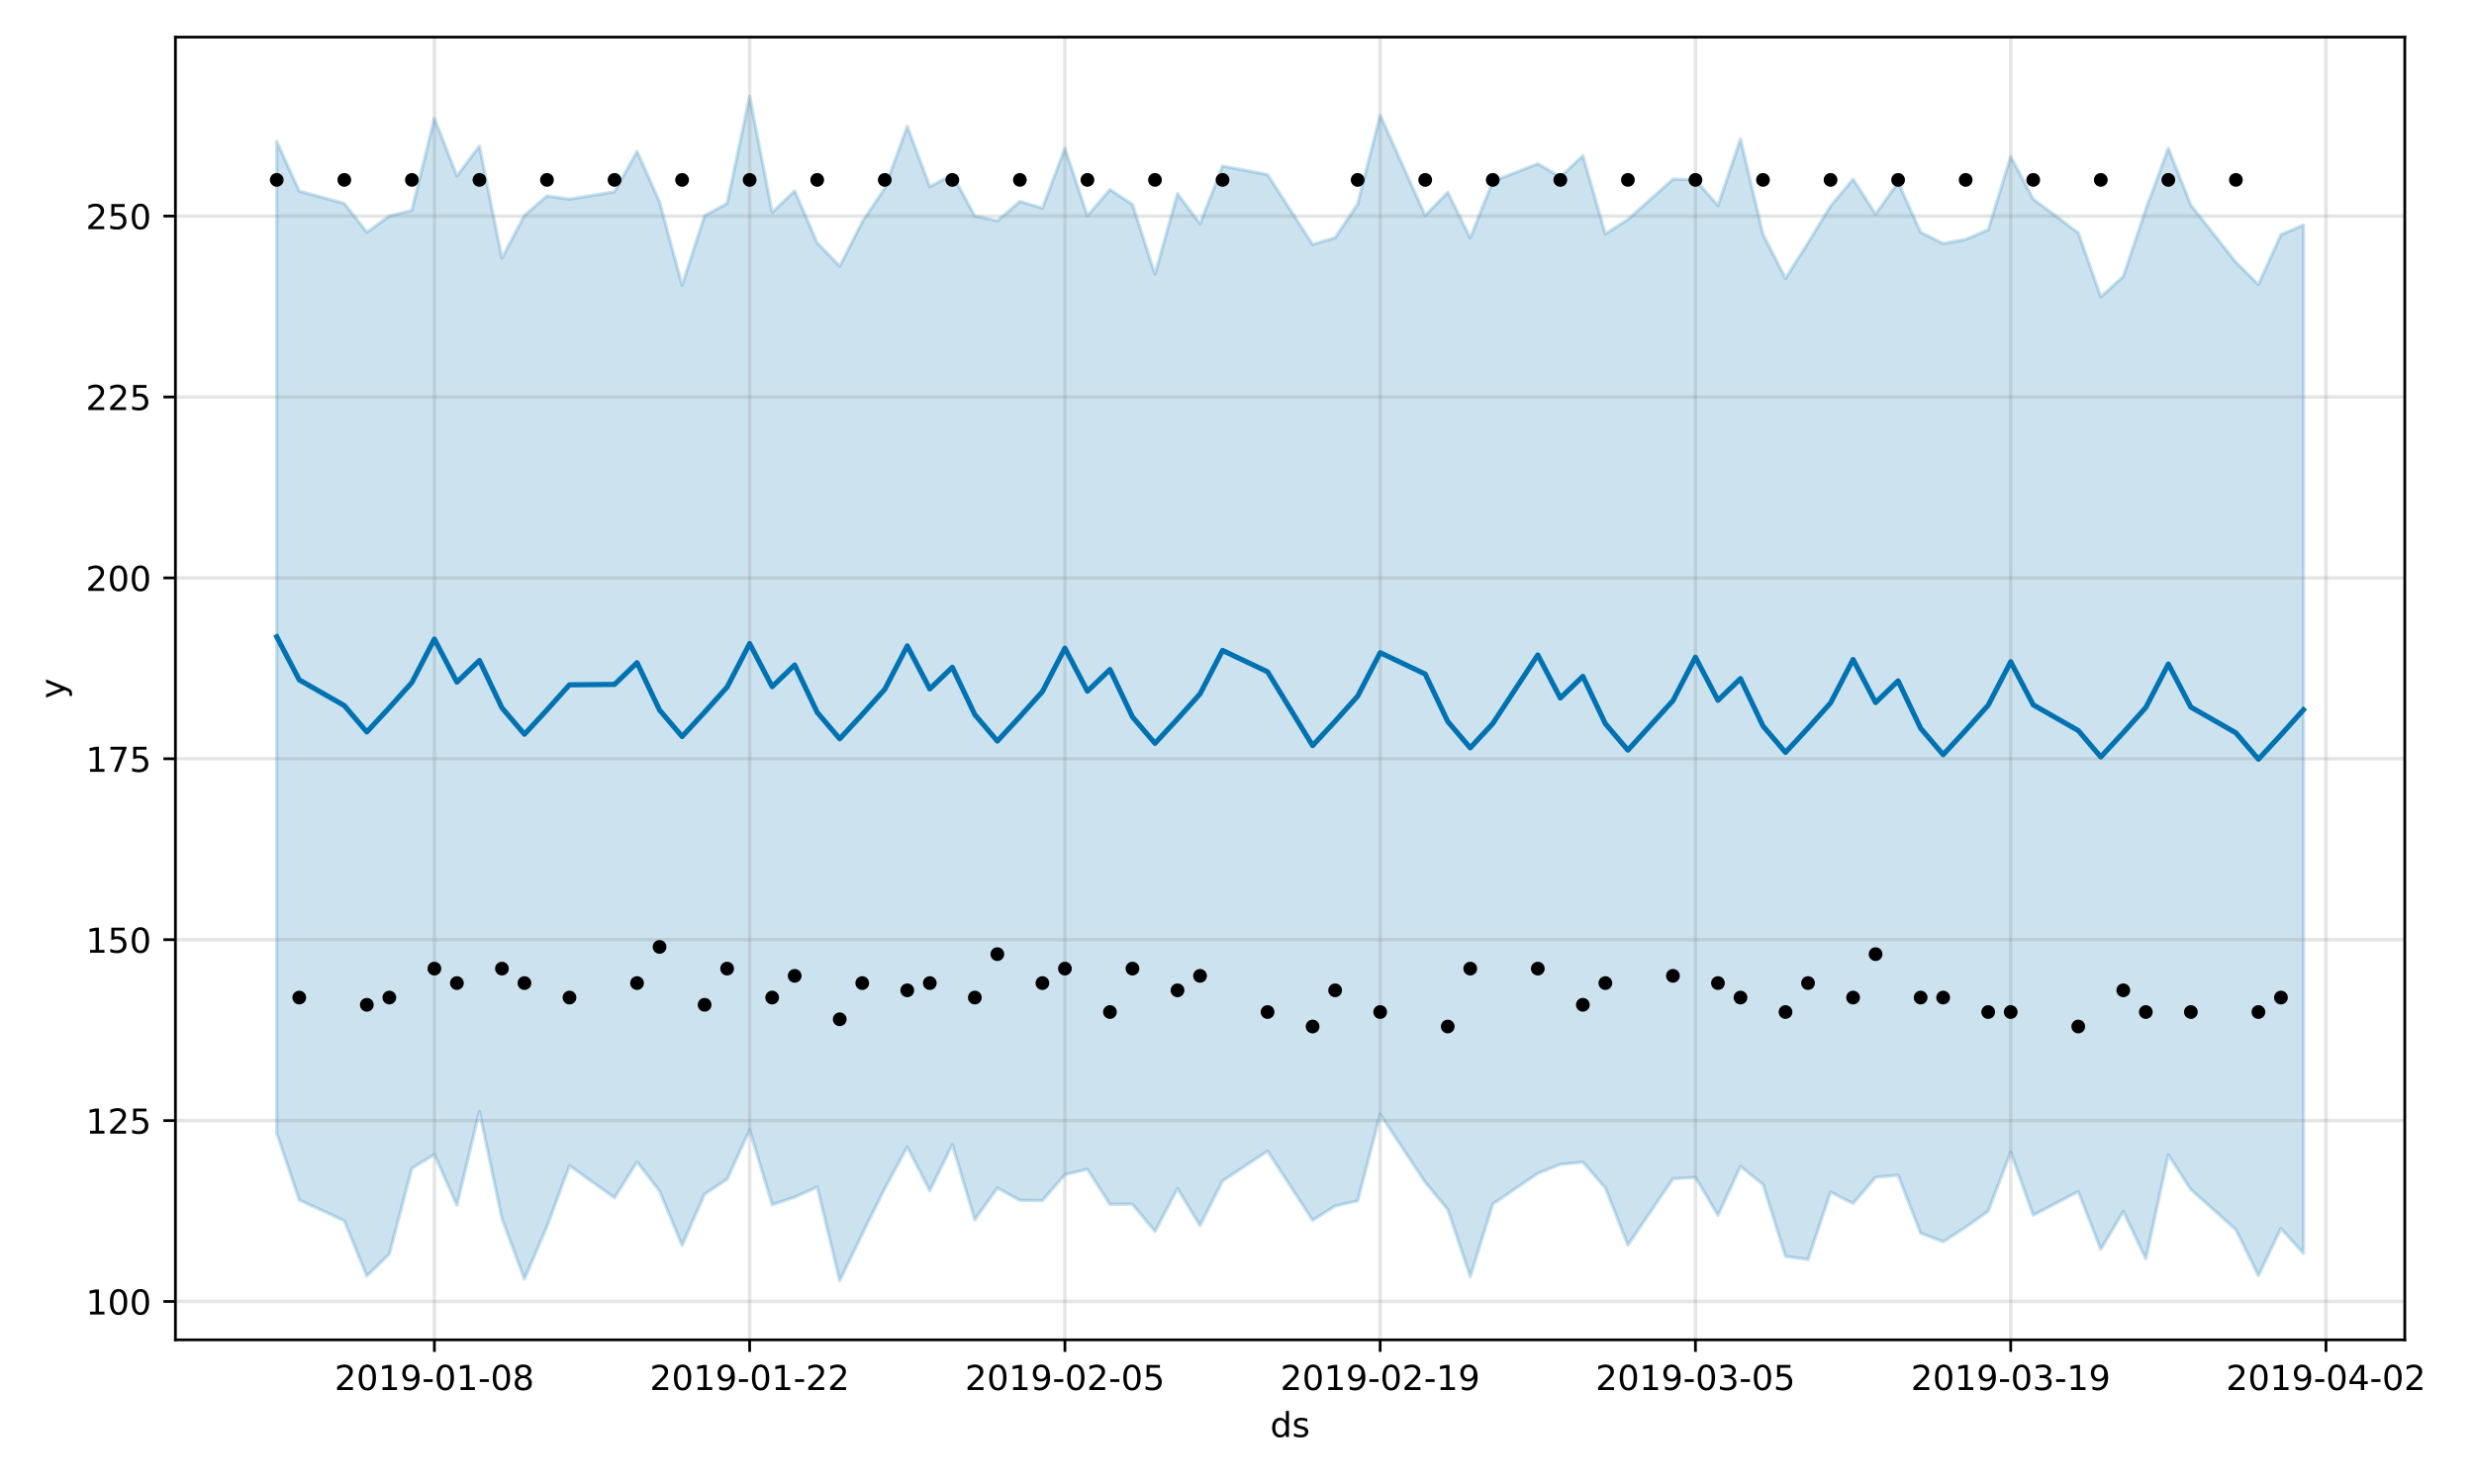 <?xml version="1.0" encoding="utf-8" standalone="no"?>
<!DOCTYPE svg PUBLIC "-//W3C//DTD SVG 1.1//EN"
  "http://www.w3.org/Graphics/SVG/1.1/DTD/svg11.dtd">
<!-- Created with matplotlib (https://matplotlib.org/) -->
<svg height="432pt" version="1.1" viewBox="0 0 720 432" width="720pt" xmlns="http://www.w3.org/2000/svg" xmlns:xlink="http://www.w3.org/1999/xlink">
 <defs>
  <style type="text/css">
*{stroke-linecap:butt;stroke-linejoin:round;}
  </style>
 </defs>
 <g id="figure_1">
  <g id="patch_1">
   <path d="M 0 432 
L 720 432 
L 720 0 
L 0 0 
z
" style="fill:#ffffff;"/>
  </g>
  <g id="axes_1">
   <g id="patch_2">
    <path d="M 51.05 390.04 
L 699.857 390.04 
L 699.857 10.8 
L 51.05 10.8 
z
" style="fill:#ffffff;"/>
   </g>
   <g id="PolyCollection_1">
    <defs>
     <path d="M 80.541 -390.755 
L 80.541 -102.109 
L 87.095 -82.669 
L 100.202 -76.631 
L 106.756 -60.543 
L 113.309 -66.941 
L 119.863 -91.89 
L 126.417 -95.927 
L 132.97 -81.152 
L 139.524 -108.508 
L 146.077 -77.263 
L 152.631 -59.64 
L 159.185 -74.979 
L 165.738 -92.684 
L 178.845 -83.318 
L 185.399 -93.777 
L 191.953 -85.258 
L 198.506 -69.484 
L 205.06 -84.393 
L 211.613 -88.722 
L 218.167 -103.089 
L 224.721 -81.299 
L 231.274 -83.495 
L 237.828 -86.457 
L 244.381 -59.198 
L 250.935 -72.768 
L 257.489 -85.99 
L 264.042 -98.119 
L 270.596 -85.381 
L 277.15 -98.782 
L 283.703 -76.92 
L 290.257 -86.182 
L 296.81 -82.567 
L 303.364 -82.505 
L 309.918 -90.051 
L 316.471 -91.626 
L 323.025 -81.427 
L 329.578 -81.43 
L 336.132 -73.516 
L 342.686 -86 
L 349.239 -75.239 
L 355.793 -88.227 
L 368.9 -96.926 
L 382.007 -76.786 
L 388.561 -80.931 
L 395.114 -82.414 
L 401.668 -107.616 
L 414.775 -87.827 
L 421.329 -79.921 
L 427.883 -60.383 
L 434.436 -81.488 
L 447.543 -90.417 
L 454.097 -93.052 
L 460.651 -93.683 
L 467.204 -86.198 
L 473.758 -69.544 
L 486.865 -88.838 
L 493.419 -89.271 
L 499.972 -78.229 
L 506.526 -92.444 
L 513.079 -87.201 
L 519.633 -66.266 
L 526.187 -65.364 
L 532.74 -84.972 
L 539.294 -81.665 
L 545.847 -89.305 
L 552.401 -89.846 
L 558.955 -73.033 
L 565.508 -70.504 
L 572.062 -74.747 
L 578.616 -79.428 
L 585.169 -96.598 
L 591.723 -78.252 
L 604.83 -85.123 
L 611.384 -68.305 
L 617.937 -79.33 
L 624.491 -65.543 
L 631.044 -95.786 
L 637.598 -85.725 
L 650.705 -74.032 
L 657.259 -60.661 
L 663.812 -74.362 
L 670.366 -67.171 
L 670.366 -366.489 
L 670.366 -366.489 
L 663.812 -363.67 
L 657.259 -349.166 
L 650.705 -355.642 
L 637.598 -372.299 
L 631.044 -388.827 
L 624.491 -371.084 
L 617.937 -351.526 
L 611.384 -345.59 
L 604.83 -364.234 
L 591.723 -374.053 
L 585.169 -386.408 
L 578.616 -365.125 
L 572.062 -362.3 
L 565.508 -361.095 
L 558.955 -364.388 
L 552.401 -378.908 
L 545.847 -369.687 
L 539.294 -379.828 
L 532.74 -372.007 
L 526.187 -361.333 
L 519.633 -350.949 
L 513.079 -363.786 
L 506.526 -391.557 
L 499.972 -372.158 
L 493.419 -379.654 
L 486.865 -379.825 
L 473.758 -368.114 
L 467.204 -363.903 
L 460.651 -386.67 
L 454.097 -380.481 
L 447.543 -384.331 
L 434.436 -379.204 
L 427.883 -362.732 
L 421.329 -376.013 
L 414.775 -369.281 
L 401.668 -398.457 
L 395.114 -372.626 
L 388.561 -362.808 
L 382.007 -360.841 
L 368.9 -381.169 
L 355.793 -383.669 
L 349.239 -366.849 
L 342.686 -375.621 
L 336.132 -352.196 
L 329.578 -372.477 
L 323.025 -376.82 
L 316.471 -369.158 
L 309.918 -388.805 
L 303.364 -371.426 
L 296.81 -373.355 
L 290.257 -367.724 
L 283.703 -369.113 
L 277.15 -381.129 
L 270.596 -377.669 
L 264.042 -395.237 
L 257.489 -377.172 
L 250.935 -367.434 
L 244.381 -354.501 
L 237.828 -361.319 
L 231.274 -376.43 
L 224.721 -370.149 
L 218.167 -403.962 
L 211.613 -372.79 
L 205.06 -369.222 
L 198.506 -348.951 
L 191.953 -373.254 
L 185.399 -387.919 
L 178.845 -376.169 
L 165.738 -374.029 
L 159.185 -374.964 
L 152.631 -369.318 
L 146.077 -356.856 
L 139.524 -389.462 
L 132.97 -380.785 
L 126.417 -397.587 
L 119.863 -370.764 
L 113.309 -369.125 
L 106.756 -364.373 
L 100.202 -372.79 
L 87.095 -376.361 
L 80.541 -390.755 
z
" id="mdcaf3a68f6" style="stroke:#0072b2;stroke-opacity:0.2;"/>
    </defs>
    <g clip-path="url(#p4602564257)">
     <use style="fill:#0072b2;fill-opacity:0.2;stroke:#0072b2;stroke-opacity:0.2;" x="0" xlink:href="#mdcaf3a68f6" y="432"/>
    </g>
   </g>
   <g id="matplotlib.axis_1">
    <g id="xtick_1">
     <g id="line2d_1">
      <path clip-path="url(#p4602564257)" d="M 126.417 390.04 
L 126.417 10.8 
" style="fill:none;stroke:#808080;stroke-linecap:square;stroke-opacity:0.2;"/>
     </g>
     <g id="line2d_2">
      <defs>
       <path d="M 0 0 
L 0 3.5 
" id="md77030ccd8" style="stroke:#000000;stroke-width:0.8;"/>
      </defs>
      <g>
       <use style="stroke:#000000;stroke-width:0.8;" x="126.417" xlink:href="#md77030ccd8" y="390.04"/>
      </g>
     </g>
     <g id="text_1">
      <!-- 2019-01-08 -->
      <defs>
       <path d="M 19.188 8.297 
L 53.609 8.297 
L 53.609 0 
L 7.328 0 
L 7.328 8.297 
Q 12.938 14.109 22.625 23.891 
Q 32.328 33.688 34.812 36.531 
Q 39.547 41.844 41.422 45.531 
Q 43.312 49.219 43.312 52.781 
Q 43.312 58.594 39.234 62.25 
Q 35.156 65.922 28.609 65.922 
Q 23.969 65.922 18.812 64.312 
Q 13.672 62.703 7.812 59.422 
L 7.812 69.391 
Q 13.766 71.781 18.938 73 
Q 24.125 74.219 28.422 74.219 
Q 39.75 74.219 46.484 68.547 
Q 53.219 62.891 53.219 53.422 
Q 53.219 48.922 51.531 44.891 
Q 49.859 40.875 45.406 35.406 
Q 44.188 33.984 37.641 27.219 
Q 31.109 20.453 19.188 8.297 
z
" id="DejaVuSans-50"/>
       <path d="M 31.781 66.406 
Q 24.172 66.406 20.328 58.906 
Q 16.5 51.422 16.5 36.375 
Q 16.5 21.391 20.328 13.891 
Q 24.172 6.391 31.781 6.391 
Q 39.453 6.391 43.281 13.891 
Q 47.125 21.391 47.125 36.375 
Q 47.125 51.422 43.281 58.906 
Q 39.453 66.406 31.781 66.406 
z
M 31.781 74.219 
Q 44.047 74.219 50.516 64.516 
Q 56.984 54.828 56.984 36.375 
Q 56.984 17.969 50.516 8.266 
Q 44.047 -1.422 31.781 -1.422 
Q 19.531 -1.422 13.062 8.266 
Q 6.594 17.969 6.594 36.375 
Q 6.594 54.828 13.062 64.516 
Q 19.531 74.219 31.781 74.219 
z
" id="DejaVuSans-48"/>
       <path d="M 12.406 8.297 
L 28.516 8.297 
L 28.516 63.922 
L 10.984 60.406 
L 10.984 69.391 
L 28.422 72.906 
L 38.281 72.906 
L 38.281 8.297 
L 54.391 8.297 
L 54.391 0 
L 12.406 0 
z
" id="DejaVuSans-49"/>
       <path d="M 10.984 1.516 
L 10.984 10.5 
Q 14.703 8.734 18.5 7.812 
Q 22.312 6.891 25.984 6.891 
Q 35.75 6.891 40.891 13.453 
Q 46.047 20.016 46.781 33.406 
Q 43.953 29.203 39.594 26.953 
Q 35.25 24.703 29.984 24.703 
Q 19.047 24.703 12.672 31.312 
Q 6.297 37.938 6.297 49.422 
Q 6.297 60.641 12.938 67.422 
Q 19.578 74.219 30.609 74.219 
Q 43.266 74.219 49.922 64.516 
Q 56.594 54.828 56.594 36.375 
Q 56.594 19.141 48.406 8.859 
Q 40.234 -1.422 26.422 -1.422 
Q 22.703 -1.422 18.891 -0.688 
Q 15.094 0.047 10.984 1.516 
z
M 30.609 32.422 
Q 37.25 32.422 41.125 36.953 
Q 45.016 41.5 45.016 49.422 
Q 45.016 57.281 41.125 61.844 
Q 37.25 66.406 30.609 66.406 
Q 23.969 66.406 20.094 61.844 
Q 16.219 57.281 16.219 49.422 
Q 16.219 41.5 20.094 36.953 
Q 23.969 32.422 30.609 32.422 
z
" id="DejaVuSans-57"/>
       <path d="M 4.891 31.391 
L 31.203 31.391 
L 31.203 23.391 
L 4.891 23.391 
z
" id="DejaVuSans-45"/>
       <path d="M 31.781 34.625 
Q 24.75 34.625 20.719 30.859 
Q 16.703 27.094 16.703 20.516 
Q 16.703 13.922 20.719 10.156 
Q 24.75 6.391 31.781 6.391 
Q 38.812 6.391 42.859 10.172 
Q 46.922 13.969 46.922 20.516 
Q 46.922 27.094 42.891 30.859 
Q 38.875 34.625 31.781 34.625 
z
M 21.922 38.812 
Q 15.578 40.375 12.031 44.719 
Q 8.5 49.078 8.5 55.328 
Q 8.5 64.062 14.719 69.141 
Q 20.953 74.219 31.781 74.219 
Q 42.672 74.219 48.875 69.141 
Q 55.078 64.062 55.078 55.328 
Q 55.078 49.078 51.531 44.719 
Q 48 40.375 41.703 38.812 
Q 48.828 37.156 52.797 32.312 
Q 56.781 27.484 56.781 20.516 
Q 56.781 9.906 50.312 4.234 
Q 43.844 -1.422 31.781 -1.422 
Q 19.734 -1.422 13.25 4.234 
Q 6.781 9.906 6.781 20.516 
Q 6.781 27.484 10.781 32.312 
Q 14.797 37.156 21.922 38.812 
z
M 18.312 54.391 
Q 18.312 48.734 21.844 45.562 
Q 25.391 42.391 31.781 42.391 
Q 38.141 42.391 41.719 45.562 
Q 45.312 48.734 45.312 54.391 
Q 45.312 60.062 41.719 63.234 
Q 38.141 66.406 31.781 66.406 
Q 25.391 66.406 21.844 63.234 
Q 18.312 60.062 18.312 54.391 
z
" id="DejaVuSans-56"/>
      </defs>
      <g transform="translate(97.359 404.638)scale(0.1 -0.1)">
       <use xlink:href="#DejaVuSans-50"/>
       <use x="63.623" xlink:href="#DejaVuSans-48"/>
       <use x="127.246" xlink:href="#DejaVuSans-49"/>
       <use x="190.869" xlink:href="#DejaVuSans-57"/>
       <use x="254.492" xlink:href="#DejaVuSans-45"/>
       <use x="290.576" xlink:href="#DejaVuSans-48"/>
       <use x="354.199" xlink:href="#DejaVuSans-49"/>
       <use x="417.822" xlink:href="#DejaVuSans-45"/>
       <use x="453.906" xlink:href="#DejaVuSans-48"/>
       <use x="517.529" xlink:href="#DejaVuSans-56"/>
      </g>
     </g>
    </g>
    <g id="xtick_2">
     <g id="line2d_3">
      <path clip-path="url(#p4602564257)" d="M 218.167 390.04 
L 218.167 10.8 
" style="fill:none;stroke:#808080;stroke-linecap:square;stroke-opacity:0.2;"/>
     </g>
     <g id="line2d_4">
      <g>
       <use style="stroke:#000000;stroke-width:0.8;" x="218.167" xlink:href="#md77030ccd8" y="390.04"/>
      </g>
     </g>
     <g id="text_2">
      <!-- 2019-01-22 -->
      <g transform="translate(189.109 404.638)scale(0.1 -0.1)">
       <use xlink:href="#DejaVuSans-50"/>
       <use x="63.623" xlink:href="#DejaVuSans-48"/>
       <use x="127.246" xlink:href="#DejaVuSans-49"/>
       <use x="190.869" xlink:href="#DejaVuSans-57"/>
       <use x="254.492" xlink:href="#DejaVuSans-45"/>
       <use x="290.576" xlink:href="#DejaVuSans-48"/>
       <use x="354.199" xlink:href="#DejaVuSans-49"/>
       <use x="417.822" xlink:href="#DejaVuSans-45"/>
       <use x="453.906" xlink:href="#DejaVuSans-50"/>
       <use x="517.529" xlink:href="#DejaVuSans-50"/>
      </g>
     </g>
    </g>
    <g id="xtick_3">
     <g id="line2d_5">
      <path clip-path="url(#p4602564257)" d="M 309.918 390.04 
L 309.918 10.8 
" style="fill:none;stroke:#808080;stroke-linecap:square;stroke-opacity:0.2;"/>
     </g>
     <g id="line2d_6">
      <g>
       <use style="stroke:#000000;stroke-width:0.8;" x="309.918" xlink:href="#md77030ccd8" y="390.04"/>
      </g>
     </g>
     <g id="text_3">
      <!-- 2019-02-05 -->
      <defs>
       <path d="M 10.797 72.906 
L 49.516 72.906 
L 49.516 64.594 
L 19.828 64.594 
L 19.828 46.734 
Q 21.969 47.469 24.109 47.828 
Q 26.266 48.188 28.422 48.188 
Q 40.625 48.188 47.75 41.5 
Q 54.891 34.812 54.891 23.391 
Q 54.891 11.625 47.562 5.094 
Q 40.234 -1.422 26.906 -1.422 
Q 22.312 -1.422 17.547 -0.641 
Q 12.797 0.141 7.719 1.703 
L 7.719 11.625 
Q 12.109 9.234 16.797 8.062 
Q 21.484 6.891 26.703 6.891 
Q 35.156 6.891 40.078 11.328 
Q 45.016 15.766 45.016 23.391 
Q 45.016 31 40.078 35.438 
Q 35.156 39.891 26.703 39.891 
Q 22.75 39.891 18.812 39.016 
Q 14.891 38.141 10.797 36.281 
z
" id="DejaVuSans-53"/>
      </defs>
      <g transform="translate(280.86 404.638)scale(0.1 -0.1)">
       <use xlink:href="#DejaVuSans-50"/>
       <use x="63.623" xlink:href="#DejaVuSans-48"/>
       <use x="127.246" xlink:href="#DejaVuSans-49"/>
       <use x="190.869" xlink:href="#DejaVuSans-57"/>
       <use x="254.492" xlink:href="#DejaVuSans-45"/>
       <use x="290.576" xlink:href="#DejaVuSans-48"/>
       <use x="354.199" xlink:href="#DejaVuSans-50"/>
       <use x="417.822" xlink:href="#DejaVuSans-45"/>
       <use x="453.906" xlink:href="#DejaVuSans-48"/>
       <use x="517.529" xlink:href="#DejaVuSans-53"/>
      </g>
     </g>
    </g>
    <g id="xtick_4">
     <g id="line2d_7">
      <path clip-path="url(#p4602564257)" d="M 401.668 390.04 
L 401.668 10.8 
" style="fill:none;stroke:#808080;stroke-linecap:square;stroke-opacity:0.2;"/>
     </g>
     <g id="line2d_8">
      <g>
       <use style="stroke:#000000;stroke-width:0.8;" x="401.668" xlink:href="#md77030ccd8" y="390.04"/>
      </g>
     </g>
     <g id="text_4">
      <!-- 2019-02-19 -->
      <g transform="translate(372.61 404.638)scale(0.1 -0.1)">
       <use xlink:href="#DejaVuSans-50"/>
       <use x="63.623" xlink:href="#DejaVuSans-48"/>
       <use x="127.246" xlink:href="#DejaVuSans-49"/>
       <use x="190.869" xlink:href="#DejaVuSans-57"/>
       <use x="254.492" xlink:href="#DejaVuSans-45"/>
       <use x="290.576" xlink:href="#DejaVuSans-48"/>
       <use x="354.199" xlink:href="#DejaVuSans-50"/>
       <use x="417.822" xlink:href="#DejaVuSans-45"/>
       <use x="453.906" xlink:href="#DejaVuSans-49"/>
       <use x="517.529" xlink:href="#DejaVuSans-57"/>
      </g>
     </g>
    </g>
    <g id="xtick_5">
     <g id="line2d_9">
      <path clip-path="url(#p4602564257)" d="M 493.419 390.04 
L 493.419 10.8 
" style="fill:none;stroke:#808080;stroke-linecap:square;stroke-opacity:0.2;"/>
     </g>
     <g id="line2d_10">
      <g>
       <use style="stroke:#000000;stroke-width:0.8;" x="493.419" xlink:href="#md77030ccd8" y="390.04"/>
      </g>
     </g>
     <g id="text_5">
      <!-- 2019-03-05 -->
      <defs>
       <path d="M 40.578 39.312 
Q 47.656 37.797 51.625 33 
Q 55.609 28.219 55.609 21.188 
Q 55.609 10.406 48.188 4.484 
Q 40.766 -1.422 27.094 -1.422 
Q 22.516 -1.422 17.656 -0.516 
Q 12.797 0.391 7.625 2.203 
L 7.625 11.719 
Q 11.719 9.328 16.594 8.109 
Q 21.484 6.891 26.812 6.891 
Q 36.078 6.891 40.938 10.547 
Q 45.797 14.203 45.797 21.188 
Q 45.797 27.641 41.281 31.266 
Q 36.766 34.906 28.719 34.906 
L 20.219 34.906 
L 20.219 43.016 
L 29.109 43.016 
Q 36.375 43.016 40.234 45.922 
Q 44.094 48.828 44.094 54.297 
Q 44.094 59.906 40.109 62.906 
Q 36.141 65.922 28.719 65.922 
Q 24.656 65.922 20.016 65.031 
Q 15.375 64.156 9.812 62.312 
L 9.812 71.094 
Q 15.438 72.656 20.344 73.438 
Q 25.25 74.219 29.594 74.219 
Q 40.828 74.219 47.359 69.109 
Q 53.906 64.016 53.906 55.328 
Q 53.906 49.266 50.438 45.094 
Q 46.969 40.922 40.578 39.312 
z
" id="DejaVuSans-51"/>
      </defs>
      <g transform="translate(464.361 404.638)scale(0.1 -0.1)">
       <use xlink:href="#DejaVuSans-50"/>
       <use x="63.623" xlink:href="#DejaVuSans-48"/>
       <use x="127.246" xlink:href="#DejaVuSans-49"/>
       <use x="190.869" xlink:href="#DejaVuSans-57"/>
       <use x="254.492" xlink:href="#DejaVuSans-45"/>
       <use x="290.576" xlink:href="#DejaVuSans-48"/>
       <use x="354.199" xlink:href="#DejaVuSans-51"/>
       <use x="417.822" xlink:href="#DejaVuSans-45"/>
       <use x="453.906" xlink:href="#DejaVuSans-48"/>
       <use x="517.529" xlink:href="#DejaVuSans-53"/>
      </g>
     </g>
    </g>
    <g id="xtick_6">
     <g id="line2d_11">
      <path clip-path="url(#p4602564257)" d="M 585.169 390.04 
L 585.169 10.8 
" style="fill:none;stroke:#808080;stroke-linecap:square;stroke-opacity:0.2;"/>
     </g>
     <g id="line2d_12">
      <g>
       <use style="stroke:#000000;stroke-width:0.8;" x="585.169" xlink:href="#md77030ccd8" y="390.04"/>
      </g>
     </g>
     <g id="text_6">
      <!-- 2019-03-19 -->
      <g transform="translate(556.111 404.638)scale(0.1 -0.1)">
       <use xlink:href="#DejaVuSans-50"/>
       <use x="63.623" xlink:href="#DejaVuSans-48"/>
       <use x="127.246" xlink:href="#DejaVuSans-49"/>
       <use x="190.869" xlink:href="#DejaVuSans-57"/>
       <use x="254.492" xlink:href="#DejaVuSans-45"/>
       <use x="290.576" xlink:href="#DejaVuSans-48"/>
       <use x="354.199" xlink:href="#DejaVuSans-51"/>
       <use x="417.822" xlink:href="#DejaVuSans-45"/>
       <use x="453.906" xlink:href="#DejaVuSans-49"/>
       <use x="517.529" xlink:href="#DejaVuSans-57"/>
      </g>
     </g>
    </g>
    <g id="xtick_7">
     <g id="line2d_13">
      <path clip-path="url(#p4602564257)" d="M 676.92 390.04 
L 676.92 10.8 
" style="fill:none;stroke:#808080;stroke-linecap:square;stroke-opacity:0.2;"/>
     </g>
     <g id="line2d_14">
      <g>
       <use style="stroke:#000000;stroke-width:0.8;" x="676.92" xlink:href="#md77030ccd8" y="390.04"/>
      </g>
     </g>
     <g id="text_7">
      <!-- 2019-04-02 -->
      <defs>
       <path d="M 37.797 64.312 
L 12.891 25.391 
L 37.797 25.391 
z
M 35.203 72.906 
L 47.609 72.906 
L 47.609 25.391 
L 58.016 25.391 
L 58.016 17.188 
L 47.609 17.188 
L 47.609 0 
L 37.797 0 
L 37.797 17.188 
L 4.891 17.188 
L 4.891 26.703 
z
" id="DejaVuSans-52"/>
      </defs>
      <g transform="translate(647.862 404.638)scale(0.1 -0.1)">
       <use xlink:href="#DejaVuSans-50"/>
       <use x="63.623" xlink:href="#DejaVuSans-48"/>
       <use x="127.246" xlink:href="#DejaVuSans-49"/>
       <use x="190.869" xlink:href="#DejaVuSans-57"/>
       <use x="254.492" xlink:href="#DejaVuSans-45"/>
       <use x="290.576" xlink:href="#DejaVuSans-48"/>
       <use x="354.199" xlink:href="#DejaVuSans-52"/>
       <use x="417.822" xlink:href="#DejaVuSans-45"/>
       <use x="453.906" xlink:href="#DejaVuSans-48"/>
       <use x="517.529" xlink:href="#DejaVuSans-50"/>
      </g>
     </g>
    </g>
    <g id="text_8">
     <!-- ds -->
     <defs>
      <path d="M 45.406 46.391 
L 45.406 75.984 
L 54.391 75.984 
L 54.391 0 
L 45.406 0 
L 45.406 8.203 
Q 42.578 3.328 38.25 0.953 
Q 33.938 -1.422 27.875 -1.422 
Q 17.969 -1.422 11.734 6.484 
Q 5.516 14.406 5.516 27.297 
Q 5.516 40.188 11.734 48.094 
Q 17.969 56 27.875 56 
Q 33.938 56 38.25 53.625 
Q 42.578 51.266 45.406 46.391 
z
M 14.797 27.297 
Q 14.797 17.391 18.875 11.75 
Q 22.953 6.109 30.078 6.109 
Q 37.203 6.109 41.297 11.75 
Q 45.406 17.391 45.406 27.297 
Q 45.406 37.203 41.297 42.844 
Q 37.203 48.484 30.078 48.484 
Q 22.953 48.484 18.875 42.844 
Q 14.797 37.203 14.797 27.297 
z
" id="DejaVuSans-100"/>
      <path d="M 44.281 53.078 
L 44.281 44.578 
Q 40.484 46.531 36.375 47.5 
Q 32.281 48.484 27.875 48.484 
Q 21.188 48.484 17.844 46.438 
Q 14.5 44.391 14.5 40.281 
Q 14.5 37.156 16.891 35.375 
Q 19.281 33.594 26.516 31.984 
L 29.594 31.297 
Q 39.156 29.25 43.188 25.516 
Q 47.219 21.781 47.219 15.094 
Q 47.219 7.469 41.188 3.016 
Q 35.156 -1.422 24.609 -1.422 
Q 20.219 -1.422 15.453 -0.562 
Q 10.688 0.297 5.422 2 
L 5.422 11.281 
Q 10.406 8.688 15.234 7.391 
Q 20.062 6.109 24.812 6.109 
Q 31.156 6.109 34.562 8.281 
Q 37.984 10.453 37.984 14.406 
Q 37.984 18.062 35.516 20.016 
Q 33.062 21.969 24.703 23.781 
L 21.578 24.516 
Q 13.234 26.266 9.516 29.906 
Q 5.812 33.547 5.812 39.891 
Q 5.812 47.609 11.281 51.797 
Q 16.75 56 26.812 56 
Q 31.781 56 36.172 55.266 
Q 40.578 54.547 44.281 53.078 
z
" id="DejaVuSans-115"/>
     </defs>
     <g transform="translate(369.675 418.317)scale(0.1 -0.1)">
      <use xlink:href="#DejaVuSans-100"/>
      <use x="63.477" xlink:href="#DejaVuSans-115"/>
     </g>
    </g>
   </g>
   <g id="matplotlib.axis_2">
    <g id="ytick_1">
     <g id="line2d_15">
      <path clip-path="url(#p4602564257)" d="M 51.05 378.863 
L 699.857 378.863 
" style="fill:none;stroke:#808080;stroke-linecap:square;stroke-opacity:0.2;"/>
     </g>
     <g id="line2d_16">
      <defs>
       <path d="M 0 0 
L -3.5 0 
" id="m946fba8d17" style="stroke:#000000;stroke-width:0.8;"/>
      </defs>
      <g>
       <use style="stroke:#000000;stroke-width:0.8;" x="51.05" xlink:href="#m946fba8d17" y="378.863"/>
      </g>
     </g>
     <g id="text_9">
      <!-- 100 -->
      <g transform="translate(24.962 382.662)scale(0.1 -0.1)">
       <use xlink:href="#DejaVuSans-49"/>
       <use x="63.623" xlink:href="#DejaVuSans-48"/>
       <use x="127.246" xlink:href="#DejaVuSans-48"/>
      </g>
     </g>
    </g>
    <g id="ytick_2">
     <g id="line2d_17">
      <path clip-path="url(#p4602564257)" d="M 51.05 326.203 
L 699.857 326.203 
" style="fill:none;stroke:#808080;stroke-linecap:square;stroke-opacity:0.2;"/>
     </g>
     <g id="line2d_18">
      <g>
       <use style="stroke:#000000;stroke-width:0.8;" x="51.05" xlink:href="#m946fba8d17" y="326.203"/>
      </g>
     </g>
     <g id="text_10">
      <!-- 125 -->
      <g transform="translate(24.962 330.002)scale(0.1 -0.1)">
       <use xlink:href="#DejaVuSans-49"/>
       <use x="63.623" xlink:href="#DejaVuSans-50"/>
       <use x="127.246" xlink:href="#DejaVuSans-53"/>
      </g>
     </g>
    </g>
    <g id="ytick_3">
     <g id="line2d_19">
      <path clip-path="url(#p4602564257)" d="M 51.05 273.543 
L 699.857 273.543 
" style="fill:none;stroke:#808080;stroke-linecap:square;stroke-opacity:0.2;"/>
     </g>
     <g id="line2d_20">
      <g>
       <use style="stroke:#000000;stroke-width:0.8;" x="51.05" xlink:href="#m946fba8d17" y="273.543"/>
      </g>
     </g>
     <g id="text_11">
      <!-- 150 -->
      <g transform="translate(24.962 277.342)scale(0.1 -0.1)">
       <use xlink:href="#DejaVuSans-49"/>
       <use x="63.623" xlink:href="#DejaVuSans-53"/>
       <use x="127.246" xlink:href="#DejaVuSans-48"/>
      </g>
     </g>
    </g>
    <g id="ytick_4">
     <g id="line2d_21">
      <path clip-path="url(#p4602564257)" d="M 51.05 220.883 
L 699.857 220.883 
" style="fill:none;stroke:#808080;stroke-linecap:square;stroke-opacity:0.2;"/>
     </g>
     <g id="line2d_22">
      <g>
       <use style="stroke:#000000;stroke-width:0.8;" x="51.05" xlink:href="#m946fba8d17" y="220.883"/>
      </g>
     </g>
     <g id="text_12">
      <!-- 175 -->
      <defs>
       <path d="M 8.203 72.906 
L 55.078 72.906 
L 55.078 68.703 
L 28.609 0 
L 18.312 0 
L 43.219 64.594 
L 8.203 64.594 
z
" id="DejaVuSans-55"/>
      </defs>
      <g transform="translate(24.962 224.682)scale(0.1 -0.1)">
       <use xlink:href="#DejaVuSans-49"/>
       <use x="63.623" xlink:href="#DejaVuSans-55"/>
       <use x="127.246" xlink:href="#DejaVuSans-53"/>
      </g>
     </g>
    </g>
    <g id="ytick_5">
     <g id="line2d_23">
      <path clip-path="url(#p4602564257)" d="M 51.05 168.223 
L 699.857 168.223 
" style="fill:none;stroke:#808080;stroke-linecap:square;stroke-opacity:0.2;"/>
     </g>
     <g id="line2d_24">
      <g>
       <use style="stroke:#000000;stroke-width:0.8;" x="51.05" xlink:href="#m946fba8d17" y="168.223"/>
      </g>
     </g>
     <g id="text_13">
      <!-- 200 -->
      <g transform="translate(24.962 172.022)scale(0.1 -0.1)">
       <use xlink:href="#DejaVuSans-50"/>
       <use x="63.623" xlink:href="#DejaVuSans-48"/>
       <use x="127.246" xlink:href="#DejaVuSans-48"/>
      </g>
     </g>
    </g>
    <g id="ytick_6">
     <g id="line2d_25">
      <path clip-path="url(#p4602564257)" d="M 51.05 115.563 
L 699.857 115.563 
" style="fill:none;stroke:#808080;stroke-linecap:square;stroke-opacity:0.2;"/>
     </g>
     <g id="line2d_26">
      <g>
       <use style="stroke:#000000;stroke-width:0.8;" x="51.05" xlink:href="#m946fba8d17" y="115.563"/>
      </g>
     </g>
     <g id="text_14">
      <!-- 225 -->
      <g transform="translate(24.962 119.362)scale(0.1 -0.1)">
       <use xlink:href="#DejaVuSans-50"/>
       <use x="63.623" xlink:href="#DejaVuSans-50"/>
       <use x="127.246" xlink:href="#DejaVuSans-53"/>
      </g>
     </g>
    </g>
    <g id="ytick_7">
     <g id="line2d_27">
      <path clip-path="url(#p4602564257)" d="M 51.05 62.903 
L 699.857 62.903 
" style="fill:none;stroke:#808080;stroke-linecap:square;stroke-opacity:0.2;"/>
     </g>
     <g id="line2d_28">
      <g>
       <use style="stroke:#000000;stroke-width:0.8;" x="51.05" xlink:href="#m946fba8d17" y="62.903"/>
      </g>
     </g>
     <g id="text_15">
      <!-- 250 -->
      <g transform="translate(24.962 66.703)scale(0.1 -0.1)">
       <use xlink:href="#DejaVuSans-50"/>
       <use x="63.623" xlink:href="#DejaVuSans-53"/>
       <use x="127.246" xlink:href="#DejaVuSans-48"/>
      </g>
     </g>
    </g>
    <g id="text_16">
     <!-- y -->
     <defs>
      <path d="M 32.172 -5.078 
Q 28.375 -14.844 24.75 -17.812 
Q 21.141 -20.797 15.094 -20.797 
L 7.906 -20.797 
L 7.906 -13.281 
L 13.188 -13.281 
Q 16.891 -13.281 18.938 -11.516 
Q 21 -9.766 23.484 -3.219 
L 25.094 0.875 
L 2.984 54.688 
L 12.5 54.688 
L 29.594 11.922 
L 46.688 54.688 
L 56.203 54.688 
z
" id="DejaVuSans-121"/>
     </defs>
     <g transform="translate(18.883 203.379)rotate(-90)scale(0.1 -0.1)">
      <use xlink:href="#DejaVuSans-121"/>
     </g>
    </g>
   </g>
   <g id="line2d_29">
    <defs>
     <path d="M 0 1.5 
C 0.398 1.5 0.779 1.342 1.061 1.061 
C 1.342 0.779 1.5 0.398 1.5 0 
C 1.5 -0.398 1.342 -0.779 1.061 -1.061 
C 0.779 -1.342 0.398 -1.5 0 -1.5 
C -0.398 -1.5 -0.779 -1.342 -1.061 -1.061 
C -1.342 -0.779 -1.5 -0.398 -1.5 0 
C -1.5 0.398 -1.342 0.779 -1.061 1.061 
C -0.779 1.342 -0.398 1.5 0 1.5 
z
" id="m3ff247d473" style="stroke:#000000;"/>
    </defs>
    <g clip-path="url(#p4602564257)">
     <use style="stroke:#000000;" x="80.541" xlink:href="#m3ff247d473" y="52.371"/>
     <use style="stroke:#000000;" x="87.095" xlink:href="#m3ff247d473" y="290.394"/>
     <use style="stroke:#000000;" x="100.202" xlink:href="#m3ff247d473" y="52.371"/>
     <use style="stroke:#000000;" x="106.756" xlink:href="#m3ff247d473" y="292.501"/>
     <use style="stroke:#000000;" x="113.309" xlink:href="#m3ff247d473" y="290.394"/>
     <use style="stroke:#000000;" x="119.863" xlink:href="#m3ff247d473" y="52.371"/>
     <use style="stroke:#000000;" x="126.417" xlink:href="#m3ff247d473" y="281.969"/>
     <use style="stroke:#000000;" x="132.97" xlink:href="#m3ff247d473" y="286.181"/>
     <use style="stroke:#000000;" x="139.524" xlink:href="#m3ff247d473" y="52.371"/>
     <use style="stroke:#000000;" x="146.077" xlink:href="#m3ff247d473" y="281.969"/>
     <use style="stroke:#000000;" x="152.631" xlink:href="#m3ff247d473" y="286.181"/>
     <use style="stroke:#000000;" x="159.185" xlink:href="#m3ff247d473" y="52.371"/>
     <use style="stroke:#000000;" x="165.738" xlink:href="#m3ff247d473" y="290.394"/>
     <use style="stroke:#000000;" x="178.845" xlink:href="#m3ff247d473" y="52.371"/>
     <use style="stroke:#000000;" x="185.399" xlink:href="#m3ff247d473" y="286.181"/>
     <use style="stroke:#000000;" x="191.953" xlink:href="#m3ff247d473" y="275.649"/>
     <use style="stroke:#000000;" x="198.506" xlink:href="#m3ff247d473" y="52.371"/>
     <use style="stroke:#000000;" x="205.06" xlink:href="#m3ff247d473" y="292.501"/>
     <use style="stroke:#000000;" x="211.613" xlink:href="#m3ff247d473" y="281.969"/>
     <use style="stroke:#000000;" x="218.167" xlink:href="#m3ff247d473" y="52.371"/>
     <use style="stroke:#000000;" x="224.721" xlink:href="#m3ff247d473" y="290.394"/>
     <use style="stroke:#000000;" x="231.274" xlink:href="#m3ff247d473" y="284.075"/>
     <use style="stroke:#000000;" x="237.828" xlink:href="#m3ff247d473" y="52.371"/>
     <use style="stroke:#000000;" x="244.381" xlink:href="#m3ff247d473" y="296.713"/>
     <use style="stroke:#000000;" x="250.935" xlink:href="#m3ff247d473" y="286.181"/>
     <use style="stroke:#000000;" x="257.489" xlink:href="#m3ff247d473" y="52.371"/>
     <use style="stroke:#000000;" x="264.042" xlink:href="#m3ff247d473" y="288.288"/>
     <use style="stroke:#000000;" x="270.596" xlink:href="#m3ff247d473" y="286.181"/>
     <use style="stroke:#000000;" x="277.15" xlink:href="#m3ff247d473" y="52.371"/>
     <use style="stroke:#000000;" x="283.703" xlink:href="#m3ff247d473" y="290.394"/>
     <use style="stroke:#000000;" x="290.257" xlink:href="#m3ff247d473" y="277.756"/>
     <use style="stroke:#000000;" x="296.81" xlink:href="#m3ff247d473" y="52.371"/>
     <use style="stroke:#000000;" x="303.364" xlink:href="#m3ff247d473" y="286.181"/>
     <use style="stroke:#000000;" x="309.918" xlink:href="#m3ff247d473" y="281.969"/>
     <use style="stroke:#000000;" x="316.471" xlink:href="#m3ff247d473" y="52.371"/>
     <use style="stroke:#000000;" x="323.025" xlink:href="#m3ff247d473" y="294.607"/>
     <use style="stroke:#000000;" x="329.578" xlink:href="#m3ff247d473" y="281.969"/>
     <use style="stroke:#000000;" x="336.132" xlink:href="#m3ff247d473" y="52.371"/>
     <use style="stroke:#000000;" x="342.686" xlink:href="#m3ff247d473" y="288.288"/>
     <use style="stroke:#000000;" x="349.239" xlink:href="#m3ff247d473" y="284.075"/>
     <use style="stroke:#000000;" x="355.793" xlink:href="#m3ff247d473" y="52.371"/>
     <use style="stroke:#000000;" x="368.9" xlink:href="#m3ff247d473" y="294.607"/>
     <use style="stroke:#000000;" x="382.007" xlink:href="#m3ff247d473" y="298.82"/>
     <use style="stroke:#000000;" x="388.561" xlink:href="#m3ff247d473" y="288.288"/>
     <use style="stroke:#000000;" x="395.114" xlink:href="#m3ff247d473" y="52.371"/>
     <use style="stroke:#000000;" x="401.668" xlink:href="#m3ff247d473" y="294.607"/>
     <use style="stroke:#000000;" x="414.775" xlink:href="#m3ff247d473" y="52.371"/>
     <use style="stroke:#000000;" x="421.329" xlink:href="#m3ff247d473" y="298.82"/>
     <use style="stroke:#000000;" x="427.883" xlink:href="#m3ff247d473" y="281.969"/>
     <use style="stroke:#000000;" x="434.436" xlink:href="#m3ff247d473" y="52.371"/>
     <use style="stroke:#000000;" x="447.543" xlink:href="#m3ff247d473" y="281.969"/>
     <use style="stroke:#000000;" x="454.097" xlink:href="#m3ff247d473" y="52.371"/>
     <use style="stroke:#000000;" x="460.651" xlink:href="#m3ff247d473" y="292.501"/>
     <use style="stroke:#000000;" x="467.204" xlink:href="#m3ff247d473" y="286.181"/>
     <use style="stroke:#000000;" x="473.758" xlink:href="#m3ff247d473" y="52.371"/>
     <use style="stroke:#000000;" x="486.865" xlink:href="#m3ff247d473" y="284.075"/>
     <use style="stroke:#000000;" x="493.419" xlink:href="#m3ff247d473" y="52.371"/>
     <use style="stroke:#000000;" x="499.972" xlink:href="#m3ff247d473" y="286.181"/>
     <use style="stroke:#000000;" x="506.526" xlink:href="#m3ff247d473" y="290.394"/>
     <use style="stroke:#000000;" x="513.079" xlink:href="#m3ff247d473" y="52.371"/>
     <use style="stroke:#000000;" x="519.633" xlink:href="#m3ff247d473" y="294.607"/>
     <use style="stroke:#000000;" x="526.187" xlink:href="#m3ff247d473" y="286.181"/>
     <use style="stroke:#000000;" x="532.74" xlink:href="#m3ff247d473" y="52.371"/>
     <use style="stroke:#000000;" x="539.294" xlink:href="#m3ff247d473" y="290.394"/>
     <use style="stroke:#000000;" x="545.847" xlink:href="#m3ff247d473" y="277.756"/>
     <use style="stroke:#000000;" x="552.401" xlink:href="#m3ff247d473" y="52.371"/>
     <use style="stroke:#000000;" x="558.955" xlink:href="#m3ff247d473" y="290.394"/>
     <use style="stroke:#000000;" x="565.508" xlink:href="#m3ff247d473" y="290.394"/>
     <use style="stroke:#000000;" x="572.062" xlink:href="#m3ff247d473" y="52.371"/>
     <use style="stroke:#000000;" x="578.616" xlink:href="#m3ff247d473" y="294.607"/>
     <use style="stroke:#000000;" x="585.169" xlink:href="#m3ff247d473" y="294.607"/>
     <use style="stroke:#000000;" x="591.723" xlink:href="#m3ff247d473" y="52.371"/>
     <use style="stroke:#000000;" x="604.83" xlink:href="#m3ff247d473" y="298.82"/>
     <use style="stroke:#000000;" x="611.384" xlink:href="#m3ff247d473" y="52.371"/>
     <use style="stroke:#000000;" x="617.937" xlink:href="#m3ff247d473" y="288.288"/>
     <use style="stroke:#000000;" x="624.491" xlink:href="#m3ff247d473" y="294.607"/>
     <use style="stroke:#000000;" x="631.044" xlink:href="#m3ff247d473" y="52.371"/>
     <use style="stroke:#000000;" x="637.598" xlink:href="#m3ff247d473" y="294.607"/>
     <use style="stroke:#000000;" x="650.705" xlink:href="#m3ff247d473" y="52.371"/>
     <use style="stroke:#000000;" x="657.259" xlink:href="#m3ff247d473" y="294.607"/>
     <use style="stroke:#000000;" x="663.812" xlink:href="#m3ff247d473" y="290.394"/>
    </g>
   </g>
   <g id="line2d_30">
    <path clip-path="url(#p4602564257)" d="M 80.541 185.374 
L 87.095 197.913 
L 100.202 205.392 
L 106.756 213.081 
L 113.309 205.996 
L 119.863 198.689 
L 126.417 186.034 
L 132.97 198.574 
L 139.524 192.257 
L 146.077 206.053 
L 152.631 213.742 
L 159.185 206.657 
L 165.738 199.349 
L 178.845 199.235 
L 185.399 192.918 
L 191.953 206.714 
L 198.506 214.403 
L 205.06 207.317 
L 211.613 200.01 
L 218.167 187.356 
L 224.721 199.896 
L 231.274 193.578 
L 237.828 207.375 
L 244.381 215.064 
L 250.935 207.978 
L 257.489 200.671 
L 264.042 188.017 
L 270.596 200.556 
L 277.15 194.239 
L 283.703 208.035 
L 290.257 215.725 
L 296.81 208.639 
L 303.364 201.332 
L 309.918 188.678 
L 316.471 201.217 
L 323.025 194.9 
L 329.578 208.696 
L 336.132 216.386 
L 342.686 209.3 
L 349.239 201.993 
L 355.793 189.339 
L 368.9 195.561 
L 382.007 217.046 
L 388.561 209.961 
L 395.114 202.654 
L 401.668 189.999 
L 414.775 196.222 
L 421.329 210.018 
L 427.883 217.707 
L 434.436 210.622 
L 447.543 190.66 
L 454.097 203.2 
L 460.651 196.883 
L 467.204 210.679 
L 473.758 218.368 
L 486.865 203.975 
L 493.419 191.321 
L 499.972 203.861 
L 506.526 197.543 
L 513.079 211.34 
L 519.633 219.029 
L 526.187 211.943 
L 532.74 204.636 
L 539.294 191.982 
L 545.847 204.521 
L 552.401 198.204 
L 558.955 212 
L 565.508 219.69 
L 572.062 212.604 
L 578.616 205.297 
L 585.169 192.643 
L 591.723 205.182 
L 604.83 212.661 
L 611.384 220.351 
L 617.937 213.265 
L 624.491 205.958 
L 631.044 193.304 
L 637.598 205.843 
L 650.705 213.322 
L 657.259 221.011 
L 663.812 213.926 
L 670.366 206.619 
" style="fill:none;stroke:#0072b2;stroke-linecap:square;stroke-width:1.5;"/>
   </g>
   <g id="patch_3">
    <path d="M 51.05 390.04 
L 51.05 10.8 
" style="fill:none;stroke:#000000;stroke-linecap:square;stroke-linejoin:miter;stroke-width:0.8;"/>
   </g>
   <g id="patch_4">
    <path d="M 699.857 390.04 
L 699.857 10.8 
" style="fill:none;stroke:#000000;stroke-linecap:square;stroke-linejoin:miter;stroke-width:0.8;"/>
   </g>
   <g id="patch_5">
    <path d="M 51.05 390.04 
L 699.857 390.04 
" style="fill:none;stroke:#000000;stroke-linecap:square;stroke-linejoin:miter;stroke-width:0.8;"/>
   </g>
   <g id="patch_6">
    <path d="M 51.05 10.8 
L 699.857 10.8 
" style="fill:none;stroke:#000000;stroke-linecap:square;stroke-linejoin:miter;stroke-width:0.8;"/>
   </g>
  </g>
 </g>
 <defs>
  <clipPath id="p4602564257">
   <rect height="379.24" width="648.807" x="51.05" y="10.8"/>
  </clipPath>
 </defs>
</svg>
